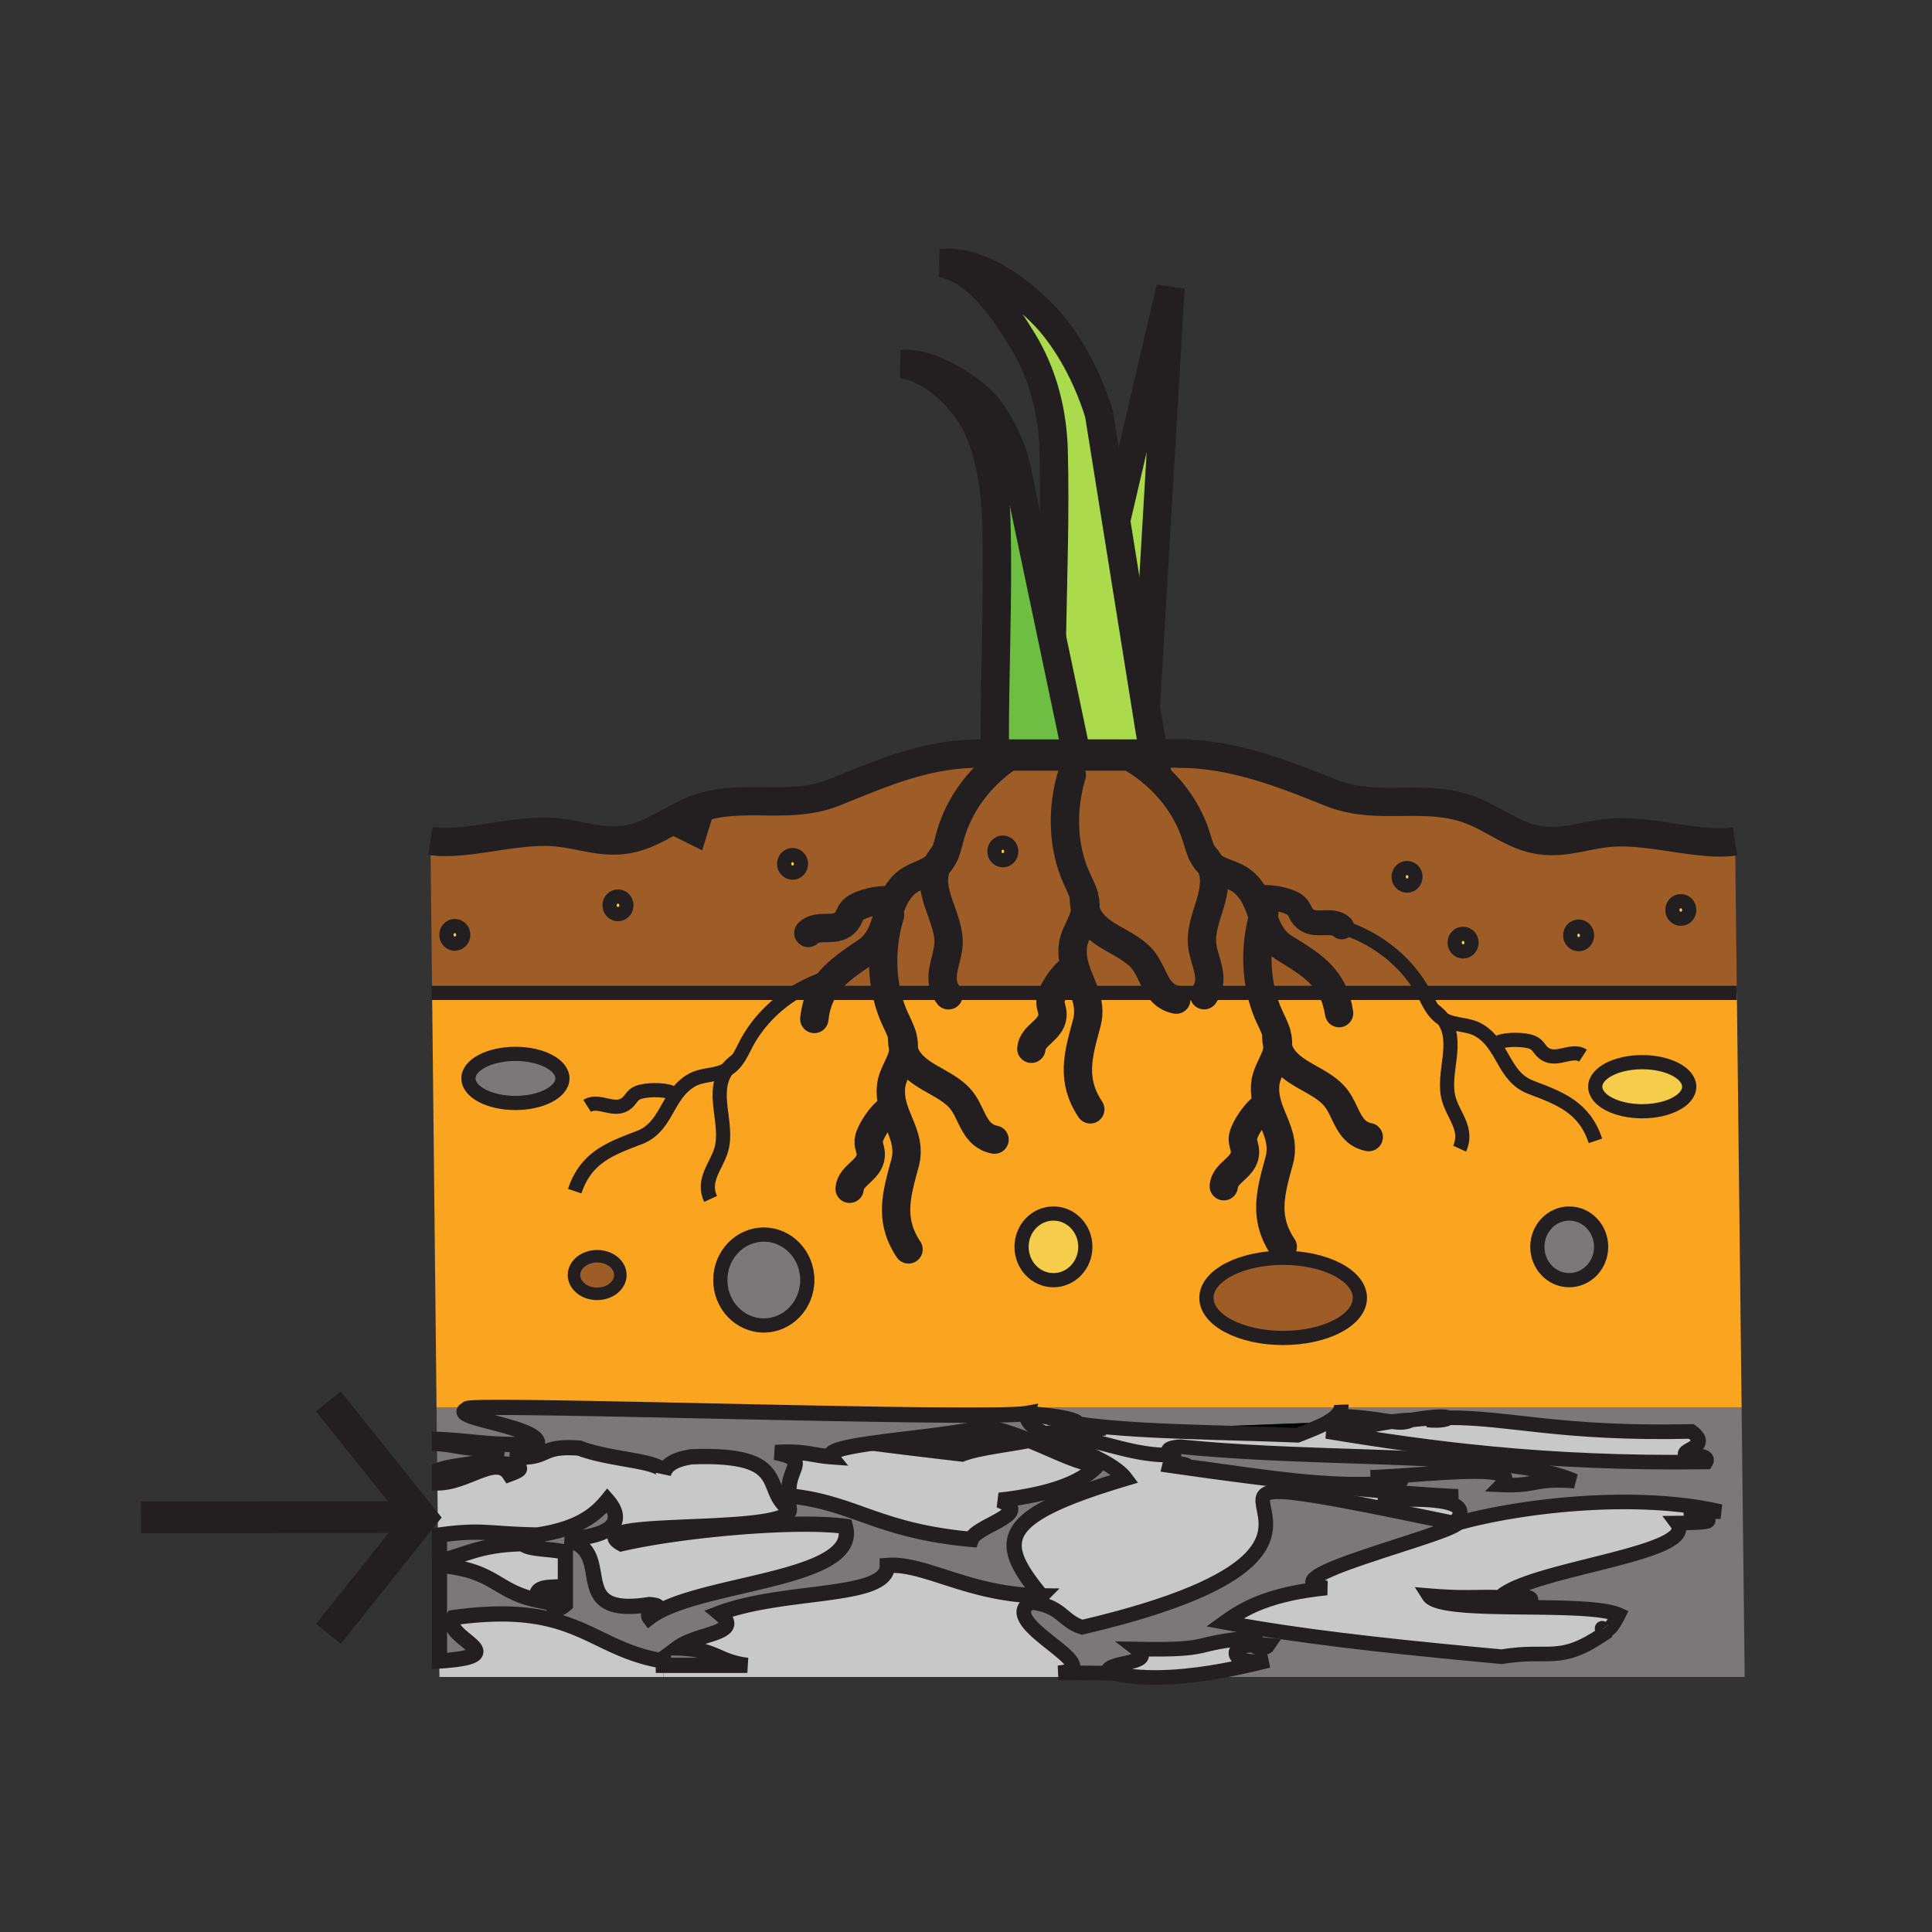<svg height="850.394" viewBox="0 0 850.394 850.394" width="850.394" xmlns="http://www.w3.org/2000/svg"><rect x="0" y="0" width="850.394" height="850.394" fill="#333333" stroke="none"/><path d="m273.516 679.485c-13.438-7.619 24.974-6.523 51.344-8.567l.096 1.295c-18.721 1.524-38.054 4.207-51.44 7.272z"/><path d="m722.84 467.523c11.43 0 20.687 4.836 20.687 10.804s-9.257 10.804-20.687 10.804c-11.413 0-20.678-4.836-20.678-10.804s9.265-10.804 20.678-10.804z" fill="#f6cc4b"/><path d="m390.229 437.039h-28.493c4.025-7.774 11.09-12.474 19.385-18.04 6.016-4.042 7.736-9.845 9.57-15.749l.847.273c-3.135 10.741-3.737 22.494-1.309 33.516z" fill="#9e5c26"/><path d="m324.957 672.213c18.39-1.487 36.186-1.861 47.144-.374 6.776 24.408-65.577 24.263-86.255 40.157-2.436-3.294 9.143-4.909 0-5.739-38.159 6.059-13.569-23.806-36.971-28.688l.786-.055c27.331-1.989 22.048-12.172 17.7-17.154-3.886 4.745-8.872 9.161-18.005 12.282-3.572 1.213-7.78 2.244-12.801 3.011a333.135 333.135 0 0 1 -6.156-.174c-16.783-.629-19.429-2.181-36.971.174v11.479l-.55.009-.367-34.417.917-.01c12.958-.538 25.078-12.519 30.807-3.832 10.26-3.796-.559-2.427 0-7.646 18.966 1.424 11.84-5.246 30.807-3.823 14.469 5.603 38.115 5.411 36.962 11.47.847-3.559 4.061-6.387 12.321-7.646 35.897-1.378 33.819 9.043 38.229 17.446 1.057 2.008 2.489 3.905 4.898 5.502.489 3.951-9.587 5.722-22.59 6.734-26.371 2.044-64.783.948-51.344 8.567 13.384-3.066 32.717-5.749 51.439-7.273z" fill="#c8c8c8"/><path d="m467.192 630.478 7.204-.273c-2.96.401-5.929.813-8.234 1.104.359-.256.707-.548 1.03-.831z" fill="#7a7878"/><path d="m463.683 534.15c7.754 0 14.041 6.561 14.041 14.663s-6.287 14.673-14.041 14.673c-7.755 0-14.033-6.57-14.033-14.673s6.278-14.663 14.033-14.663zm-263.49-118.782c-2.052 0-3.711-1.734-3.711-3.878 0-2.145 1.659-3.878 3.711-3.878s3.711 1.733 3.711 3.878c.001 2.144-1.658 3.878-3.711 3.878z" fill="#f6cc4b"/><path d="m621.295 625.003c5.702-.647 10.95-.939 15.997-.967 27.401-.155 49.074 7.336 107.203 6.04 10.714 7.966-9.945 8.03 0 11.762.35-1.771 8.226-1.323 6.418 1.679-35.565.475-66.11-.985-94.148-3.641-25.742-2.445-49.362-5.903-72.799-9.8 8.051 0 19.079-2.874 28.598-4.298 3.684.512 6.112.539 8.731-.775zm-421.704 86.993c54.444-7.527 59.78 13.806 92.411 19.125v7.025h-98.576l-.079-7.025h.079c35.208-2.354.533-9.955 6.165-19.125z" fill="#c8c8c8"/><path d="m637.292 624.036c-5.047.027-10.295.319-15.997.967 11.107-1.879 15.587-1.597 15.997-.967zm-117.533 12.756c46.245 4.681 99.074 3.613 136.622 7.4 15.263 1.542 28.003 3.878 36.744 7.729-18.146-1.388-16.635 2.372-32.107 1.679 10.198-10.266-34.326-4.042-57.789-3.358 1.921-.055 16.695 1.04 12.845 1.68-27.593 4.607-69.769-3.751-96.314-6.726 5.633.21.271-1.313-2.96-1.067l-.131-3.741a50.437 50.437 0 0 0 3.091-.228c-6.48-.019-8.078-2.948-.001-3.368z" fill="#7a7878"/><ellipse cx="348.856" cy="380.239" fill="#f6cc4b" rx="3.711" ry="3.878"/><path d="m501.579 738.146h14.138c-4.778.275-9.528.302-14.138 0z" fill="#7a7878"/><path d="m503.439 422.951c3.344 4.389 4.637 10.42 8.487 14.088h-34.466c-1.205-3.459-2.863-6.798-4.008-10.384-.986-3.057-1.589-6.296-1.239-9.955.559-5.831 4.671-10.201 5.457-15.868.026-.182.044-.365.062-.538 3.379 12.172 18.704 13.468 25.707 22.657z" fill="#9e5c26"/><path d="m551.867 724.187c-11.343-.538-11.466 9.416 6.418 6.716-11.85 2.992-27.331 6.378-42.568 7.244h-14.138c-4.096-.273-8.086-.821-11.867-1.688a50.008 50.008 0 0 1 -2.061-.511c-1.091-4.772 21.717-3.276 12.845-10.083 35.514.657 22.397-2.701 51.371-5.046-1.048 1.962 1.414 2.993 6.418 3.367-1.222 1.908-6.444.931-6.418.001z" fill="#c8c8c8"/><path d="m473.453 426.655c1.145 3.586 2.803 6.925 4.008 10.384h-14.023c1.729-3.723 5.23-8.44 7.685-10.01z" fill="#f6cc4b"/><path d="m552.408 716.477c32.081 5.328 69.839 9.17 108.609 12.746 21.323-3.576 24.895 3.449 44.952-10.082-.236-.931-.419-1.551-.559-1.943.725.931 2.854 1.852 6.977-6.46-14.347-6.323-77.985.246-83.47-8.404 21.42 1.798 21.918-.529 44.944 1.679-.175-1.633-7.859-1.295-12.845-1.679 15.324-12.245 86.953-18.669 77.051-31.927 37.251-.374-16.739-4.927 19.263-5.046-37.679-8.741-88.604-2.49-115.577 5.046l-1.257.083h-.009c-.769-1.178 15.656-12.474-30.833-10.165-1.092-3.641 22.773-.758 32.099-1.679-41.756-1.953-95.38-8.961-126.989-13.568.14-.593.969-.867 2.034-.949 3.231-.246 8.593 1.277 2.96 1.067 26.546 2.975 68.722 11.333 96.314 6.726 3.851-.64-10.924-1.734-12.845-1.68 23.463-.684 67.987-6.907 57.789 3.358 15.473.693 13.962-3.066 32.107-1.679-8.741-3.851-21.481-6.187-36.744-7.729l.384-4.316c28.038 2.655 58.583 4.115 94.148 3.641 1.808-3.002-6.068-3.449-6.418-1.679-9.945-3.731 10.714-3.796 0-11.762-58.129 1.296-79.802-6.195-107.203-6.04-.41-.63-4.89-.912-15.997.967-2.646 0-5.605.311-8.731.775-2.516-.347-5.615-.921-9.763-1.432-3.362-.42-7.413-.804-12.408-.995-.131.657-.018 1.369.104 2.09l-6.121.538c3.188-1.834 5.458-3.905 5.921-6.451h176.29l1.362 118.601-1.702.018h-250.53c15.237-.866 30.719-4.252 42.568-7.244-17.884 2.7-17.761-7.254-6.418-6.716-.026.931 5.195 1.907 6.418 0-5.004-.374-7.466-1.405-6.418-3.367z" fill="#7a7878"/><path d="m459.352 630.852c.654.375 1.336.739 2.052 1.113-2.288.831-5.1 1.524-8.173 2.145a156.403 156.403 0 0 0 -5.091-1.952c3.614-.467 7.317-.914 11.212-1.306z"/><path d="m262.846 552.947c5.641 0 10.216 3.704 10.216 8.275 0 4.563-4.575 8.276-10.216 8.276-5.632 0-10.208-3.714-10.208-8.276 0-4.571 4.576-8.275 10.208-8.275zm289.999-157.27 2.384-.438c3.458-.766 11.238.776 14.391 2.811 2.594 1.67 2.419 4.097 4.654 6.168 4.61 4.225 11.963-.273 16.285 3.778l2.131.739c13.316 4.617 25.523 13.888 32.937 26.479.358.603.69 1.214 1.013 1.825h-39.739c-4.104-9.125-11.928-13.87-21.297-19.609-5.658-3.467-7.771-8.568-9.667-13.86-.953-2.646-1.843-5.329-3.092-7.893z" fill="#9e5c26"/><path d="m640.497 670.489 1.257-.083c-.803.22-1.17.238-1.257.083z" fill="#7a7878"/><path d="m477.086 394.108c.576 1.935.882 3.951.646 6.187-.507-1.807-.742-3.841-.655-6.187zm-276.893 21.26c2.052 0 3.711-1.734 3.711-3.878 0-2.145-1.659-3.878-3.711-3.878s-3.711 1.733-3.711 3.878c0 2.144 1.66 3.878 3.711 3.878zm144.952-35.129c0 2.144 1.659 3.878 3.711 3.878s3.711-1.734 3.711-3.878-1.659-3.878-3.711-3.878-3.711 1.734-3.711 3.878zm-73.13 22.127c2.052 0 3.711-1.734 3.711-3.878s-1.659-3.878-3.711-3.878-3.711 1.734-3.711 3.878 1.658 3.878 3.711 3.878zm95.441-53.671c22.179-8.905 40.054-16.898 64.049-17.017h6.365v.803l7.1-.009c-.262.164-.516.337-.769.511-11.431 7.601-20.843 19.098-25.244 32.593-1.799 5.529-2.201 11.141-6.479 15.229-.122.119-.244.237-.375.355-4.174 3.714-10.042 4.188-14.137 8.185-4.174 4.069-5.763 9.024-7.273 13.906-1.834 5.903-3.554 11.707-9.57 15.749-8.295 5.566-15.36 10.265-19.385 18.04h-171.543l-.716-66.901c15.752 2.418 38.098-5.63 56.06-3.723 11.334 1.205 21.114 5.466 33.094 2.509 6.366-1.569 11.963-4.873 17.674-7.975l8.968 4.471.271-.876 2.847-9.051c19.628-6.279 39.311 1.14 59.063-6.799z" fill="#9e5c26"/><path d="m584.376 625.979 5.064-6.451h.856c-.462 2.546-2.733 4.618-5.92 6.451z"/><path d="m452.19 622.11c-14.154 2.619-165.585-2.107-223.862-2.582h361.112l-5.064 6.451-83.749 3.212c-9.544-.584-18.328-1.359-25.812-2.481-1.048-2.419-12.976-3.961-21.646-4.535-.62-.11-.979-.137-.979-.065zm-223.862-2.582h-14.408c3.729-.054 8.601-.046 14.408 0z" fill="#7a7878"/><path d="m474.815 626.71c7.483 1.122 16.268 1.897 25.812 2.481l-26.195 1.013h-.035l-7.204.273c.131-.118.262-.228.393-.337.271-.027.533-.046.804-.064 1.781-2.609.864-1.441-.804.064-2.4.173-4.724.374-6.968.593l-1.397.055c-4.907-2.792-7.963-5.611-7.029-8.678.323.019.646.037.979.064 4.329.703 21.644 5.019 21.644 4.536z" fill="#c8c8c8"/><path d="m397.004 160.284c13.509-1.377 33.409 12.354 39.137 20.777 11.421 16.844 11.465 27.127 14.268 39.381l12.592 59.939v.018l10.775 51.28h-35.906c-.235-34.016 1.642-68.352.69-102.532-.385-13.678-3.109-33.323-10.897-45.851-5.135-8.258-16.67-20.959-30.659-23.012z" fill="#6ebe44"/><path d="m619.33 389.819c2.053 0 3.712-1.733 3.712-3.878 0-2.144-1.659-3.878-3.712-3.878-2.052 0-3.711 1.734-3.711 3.878 0 2.145 1.659 3.878 3.711 3.878zm20.957 25.093c0 2.145 1.659 3.878 3.711 3.878 2.053 0 3.712-1.733 3.712-3.878 0-2.144-1.659-3.878-3.712-3.878-2.052 0-3.711 1.734-3.711 3.878zm95.834-14.371c0 2.145 1.659 3.878 3.711 3.878 2.053 0 3.711-1.733 3.711-3.878 0-2.144-1.658-3.877-3.711-3.877-2.052-.001-3.711 1.732-3.711 3.877zm-41.259 15.055c2.052 0 3.711-1.734 3.711-3.878s-1.659-3.878-3.711-3.878-3.711 1.734-3.711 3.878 1.66 3.878 3.711 3.878zm-139.633-20.357-2.384.438c-1.249-2.564-2.864-5.009-5.248-7.153-4.261-3.814-10.138-4.051-14.451-7.573-.131-.11-.262-.219-.385-.329-4.462-3.915-5.073-9.499-7.09-14.946-5.108-13.778-15.508-25.193-27.785-32.246v-.447h10.216l-.104-.602-.026-.091-.113-.611h10.688c1.947.009 3.868.073 5.78.183 21.638 1.268 41.049 8.887 61.438 17.072 20.433 8.203 40.796-.018 61.106 7.482 9.605 3.541 17.709 10.274 27.707 12.747 11.98 2.957 21.76-1.305 33.094-2.519 17.971-1.907 40.308 6.132 56.06 3.714l.769 66.682h-137.862a39.558 39.558 0 0 0 -1.013-1.825c-7.413-12.592-19.62-21.862-32.937-26.479l-2.131-.739c-4.322-4.051-11.675.447-16.285-3.778-2.235-2.071-2.061-4.498-4.654-6.168-3.152-2.036-10.932-3.578-14.39-2.812z" fill="#9e5c26"/><ellipse cx="272.014" cy="398.488" fill="#f6cc4b" rx="3.711" ry="3.878"/><path d="m416.756 437.039h-26.528c-2.428-11.022-1.825-22.775 1.31-33.515l-.847-.273c1.511-4.882 3.1-9.836 7.273-13.906 4.096-3.997 9.963-4.471 14.137-8.185.131-.119.253-.237.375-.355-5.134 11.46 5.571 22.948 5.03 34.664-.348 7.372-5.186 14.453-.75 21.57z" fill="#9e5c26"/><path d="m459.352 630.852c-.044-.018-.088-.045-.132-.063l1.397-.055c-.428.036-.846.081-1.265.118z"/><path d="m465.411 631.838c-1.38.866-2.751 1.24-3.44-.083a52.915 52.915 0 0 1 3.44.083z" fill="#7a7878"/><path d="m392.272 634.137a440.057 440.057 0 0 0 -3.947-.63l13.343-.511c-3.17.384-6.34.758-9.396 1.141z"/><path d="m305.275 365.42-8.968-4.471c1.991-1.086 3.999-2.145 6.06-3.093l2.672 6.515.506.173z" fill="#f6cc4b"/><path d="m504.382 311.157v.018l1.633 10.183 1.843 10.32h-34.081l-10.775-51.28v-.018c.498-26.607 1.511-55.742.769-82.339-.454-16.324-4.515-33.423-13.806-48.378-6.13-9.864-19.105-31.379-35.792-33.833 16.11-1.652 33.417 10.521 45.555 23.094 7.824 8.103 17.805 23.122 24.021 43.269l7.519 47.019z" fill="#abda4d"/><path d="m739.832 404.418c-2.052 0-3.711-1.733-3.711-3.878 0-2.144 1.659-3.877 3.711-3.877 2.053 0 3.711 1.733 3.711 3.877 0 2.145-1.658 3.878-3.711 3.878z" fill="#f6cc4b"/><path d="m195.173 619.528h18.748c-5.886.073-8.907.283-8.173.666-9.815 3.796 32.37 7.72 30.807 15.302-19.997 1.113-28.667-1.305-43.127-1.907v1.907l-1.1.01-.175-15.94zm141.022-76.116c10.574 0 19.149 8.96 19.149 20.001 0 11.05-8.575 20.01-19.149 20.01-10.566 0-19.141-8.96-19.141-20.01 0-11.041 8.575-20.001 19.141-20.001z" fill="#7a7878"/><path d="m615.619 385.941c0-2.144 1.659-3.878 3.711-3.878 2.053 0 3.712 1.734 3.712 3.878 0 2.145-1.659 3.878-3.712 3.878-2.052 0-3.711-1.733-3.711-3.878z" fill="#f6cc4b"/><path d="m590.497 625.441c-.122-.721-.235-1.433-.104-2.09 4.995.191 9.046.575 12.408.995z" fill="#c8c8c8"/><path d="m612.563 625.778c-9.519 1.424-20.547 4.298-28.598 4.298 7.178-.237 6.872-2.436 6.531-4.635l12.304-1.095c4.148.511 7.248 1.086 9.763 1.432z" fill="#c8c8c8"/><path d="m437.704 374.764c0 2.144 1.659 3.878 3.712 3.878 2.052 0 3.711-1.734 3.711-3.878 0-2.145-1.659-3.878-3.711-3.878-2.053 0-3.712 1.734-3.712 3.878zm60.182-41.334c12.277 7.053 22.677 18.468 27.785 32.246 2.017 5.447 2.628 11.031 7.09 14.946 5.563 11.232-4.671 23.158-3.658 34.837.638 7.363 5.771 14.261 1.555 21.58h-18.73c-3.851-3.668-5.144-9.699-8.487-14.088-7.004-9.188-22.328-10.484-25.707-22.656.235-2.235-.07-4.252-.646-6.187h-.009c-.087 2.345.148 4.38.655 6.187-.018.173-.035.356-.062.538-.786 5.667-4.898 10.037-5.457 15.868-.35 3.659.253 6.898 1.239 9.955l-2.331.374c-2.454 1.569-5.955 6.287-7.685 10.01h-46.681c-4.436-7.117.402-14.198.751-21.571.542-11.716-10.164-23.204-5.03-34.664 4.279-4.088 4.681-9.7 6.479-15.229 4.401-13.495 13.813-24.992 25.244-32.593h53.685z" fill="#9e5c26"/><path d="m460.617 630.733c2.244-.219 4.567-.42 6.968-.593-.131.109-.262.219-.393.337z"/><path d="m341.294 639.319c12.871-.812 16.311 1.314 24.642 1.916-1.982-2.481 6.112-4.297 17.56-5.931a3628.911 3628.911 0 0 0 39.949 4.854c7.125-2.747 19.848-4.033 29.785-6.05 11.377 4.571 20.223 9.407 29.767 10.949-6.706 7.482-20.581 12.738-43.127 15.302 15.596 5.794-10.086 11.032-12.321 17.209-41.32-3.714-51.492-16.26-80.099-19.125-1.781-12.526 10.234-15.748-6.156-19.124z" fill="#c8c8c8"/><path d="m690.715 534.15c7.754 0 14.041 6.561 14.041 14.663s-6.287 14.673-14.041 14.673-14.032-6.57-14.032-14.673 6.278-14.663 14.032-14.663z" fill="#7a7878"/><path d="m555.211 437.039c-2.637-10.95-2.218-22.684.725-33.469 1.896 5.292 4.009 10.393 9.667 13.86 9.369 5.739 17.193 10.484 21.297 19.609z" fill="#9e5c26"/><path d="m705.97 719.141c-20.058 13.531-23.629 6.506-44.952 10.082-38.771-3.576-76.528-7.418-108.609-12.746a588.753 588.753 0 0 1 -13.386-2.373c9.081-6.588 20.319-12.609 44.943-15.128-29.034-3.814 52.515-22.72 57.788-28.569 26.974-7.536 77.898-13.787 115.577-5.046-36.002.119 17.988 4.672-19.263 5.046 9.902 13.258-61.727 19.682-77.051 31.927 4.985.384 12.67.046 12.845 1.679-23.026-2.208-23.524.119-44.944-1.679 5.484 8.65 69.123 2.081 83.47 8.404-4.122 8.312-6.252 7.391-6.977 6.46-.367-1.022-.394-.511 0 0 .14.392.322 1.012.559 1.943z" fill="#c8c8c8"/><path d="m564.79 553.632c18.66 0 33.784 7.893 33.784 17.646 0 9.745-15.124 17.646-33.784 17.646-18.651 0-33.775-7.901-33.775-17.646 0-9.754 15.124-17.646 33.775-17.646z" fill="#9e5c26"/><path d="m267.36 660.36c4.349 4.982 9.631 15.165-17.7 17.154l-.306-4.872c9.134-3.121 14.121-7.537 18.006-12.282zm136.822-23.568c17.621-.767 30.187-2.855 43.958-4.635 1.764.639 3.457 1.295 5.091 1.952-9.938 2.017-22.66 3.303-29.785 6.05a3653.291 3653.291 0 0 1 -39.949-4.854c2.759-.393 5.719-.784 8.776-1.168 4.452.739 8.862 1.579 11.909 2.655zm-210.756-1.296c8.33.603 11.771 2.729 24.642 1.916 4.672 7.182-16.119 6.47-24.642 9.563v5.739l-.917.01-.183-17.218z" fill="#7a7878"/><path d="m218.068 637.412c-12.871.813-16.312-1.313-24.642-1.916v-1.907c14.46.603 23.131 3.021 43.127 1.907 1.563-7.582-40.622-11.506-30.807-15.302-.733-.383 2.288-.593 8.173-.666h14.408c58.277.475 209.708 5.201 223.862 2.582-.934 3.066 2.122 5.886 7.029 8.678l-13.499.511a121.164 121.164 0 0 0 -12.016-3.449c-6.89 2.063-19.516 3.632-32.038 5.146l-13.343.511a434.4 434.4 0 0 1 3.947.63c-3.057.384-6.017.775-8.776 1.168-11.448 1.634-19.542 3.449-17.56 5.931-8.331-.602-11.771-2.728-24.642-1.916 16.39 3.376 4.375 6.598 6.156 19.125l-4.898.237c-4.41-8.403-2.332-18.824-38.229-17.446-8.26 1.26-11.474 4.088-12.321 7.646 1.153-6.059-22.494-5.867-36.962-11.47-18.966-1.423-11.841 5.247-30.807 3.823-.559 5.22 10.26 3.851 0 7.646-5.729-8.687-17.848 3.294-30.807 3.832v-5.739c8.526-3.092 29.317-2.38 24.645-9.562zm334.34 79.065-.541 4.343c-28.974 2.345-15.857 5.703-51.371 5.046 8.872 6.807-13.936 5.311-12.845 10.083.682.182 1.362.355 2.061.511-7.894-.092-15.84-.137-23.847-.137 23.83-2.208-27.89-21.734-12.225-31.023 13.831 1.414 13.796 8.239 22.703 10.949 170.266-39.947-11.369-82.12 164.145-45.759h.009c.087.154.454.137 1.257-.083-5.273 5.85-86.822 24.755-57.788 28.569-24.624 2.519-35.862 8.54-44.943 15.128a587.67 587.67 0 0 0 13.385 2.373z" fill="#7a7878"/><path d="m515.21 126.678-10.828 184.479-13.115-81.947z" fill="#abda4d"/><path d="m516.799 644.128c-1.065.082-1.895.356-2.034.949 31.609 4.607 85.233 11.615 126.989 13.568-9.325.921-33.19-1.962-32.099 1.679 46.489-2.309 30.064 8.987 30.833 10.165-175.514-36.361 6.121 5.812-164.145 45.759-8.907-2.71-8.872-9.535-22.703-10.949l.166-3.011c1.484.082 3.004.127 4.549.146-19.926-24.116-19.568-34.765 36.963-51.636-5.641-7.509-22.965-13.176-33.915-18.833.192-.072.384-.137.567-.21.689 1.323 2.061.949 3.44.083 17.534.894 32.736 9.435 51.257 8.549z" fill="#c8c8c8"/><path d="m230.389 679.485c-19.289.384-25.183 4.928-36.962 7.646v-11.479c17.542-2.354 20.188-.803 36.971-.174z" fill="#7a7878"/><path d="m519.759 636.792c-8.077.42-6.479 3.349 0 3.367a51.181 51.181 0 0 1 -3.091.228c-18.521.886-33.723-7.655-51.257-8.549.253-.165.498-.338.751-.529 2.306-.292 5.274-.703 8.234-1.104h.035l26.195-1.013c21.699 1.323 47.311 1.624 70.503 2.563 4.697-1.852 9.57-3.658 13.246-5.775l6.121-.538c.341 2.199.646 4.397-6.531 4.635 23.437 3.896 47.057 7.354 72.799 9.8l-.384 4.316c-37.547-3.788-90.376-2.72-136.621-7.401z" fill="#c8c8c8"/><ellipse cx="694.862" cy="411.718" fill="#f6cc4b" rx="3.711" ry="3.878"/><path d="m445.127 374.764c0 2.144-1.659 3.878-3.711 3.878-2.053 0-3.712-1.734-3.712-3.878 0-2.145 1.659-3.878 3.712-3.878 2.052 0 3.711 1.734 3.711 3.878zm198.871 44.026c-2.052 0-3.711-1.733-3.711-3.878 0-2.144 1.659-3.878 3.711-3.878 2.053 0 3.712 1.734 3.712 3.878s-1.659 3.878-3.712 3.878z" fill="#f6cc4b"/><path d="m590.297 619.528h-.856l.952-1.213c.017.419-.018.821-.096 1.213z"/><path d="m460.617 630.733 6.575-.256c-.323.283-.672.575-1.03.831-2.113.273-3.676.446-4.191.446-.184.073-.375.138-.567.21a60.613 60.613 0 0 1 -2.052-1.113c.419-.036.837-.081 1.265-.118z" fill="#7a7878"/><path d="m584.376 625.979c-3.676 2.117-8.549 3.924-13.246 5.775-23.192-.939-48.804-1.24-70.503-2.563z"/><path d="m236.554 704.341c-18.459-3.823-18.529-13.367-43.127-15.293v42.073h-.079l-.472-43.98.55-.009c11.779-2.719 17.673-7.263 36.962-7.646 1.607 2.683 13.518 2.181 18.486 3.823v22.948c-7.09 6.187-6.968-5.137-6.165-7.646-7.168.319-6.688 3.02-6.155 5.73zm216.615-82.166c8.671.574 20.599 2.116 21.646 4.535 0 .483-17.315-3.833-21.646-4.535z" fill="#c8c8c8"/><path d="m466.162 631.309c-.253.191-.498.364-.751.529a53.633 53.633 0 0 0 -3.44-.083c.515 0 2.078-.173 4.191-.446z" fill="#7a7878"/><path d="m404.182 636.792c-3.047-1.076-7.457-1.916-11.91-2.655 3.056-.383 6.226-.757 9.396-1.141l44.053-1.697c.82.283 1.633.566 2.419.858-13.771 1.78-26.337 3.868-43.958 4.635z"/><path d="m564.79 553.632c-18.651 0-33.775 7.893-33.775 17.646 0 9.745 15.124 17.646 33.775 17.646 18.66 0 33.784-7.901 33.784-17.646 0-9.754-15.124-17.646-33.784-17.646zm-2.995-99.01c-.087 2.345.148 4.379.655 6.195.236-2.245-.07-4.261-.655-6.195zm-49.868-17.583h252.573l2.087 182.489h-176.29c.078-.393.113-.794.096-1.213l-.952 1.213h-361.113c-5.807-.046-10.679-.055-14.408 0h-18.748l-3.021.037-1.956-182.526zm231.599 41.288c0-5.968-9.257-10.804-20.687-10.804-11.413 0-20.678 4.836-20.678 10.804s9.265 10.804 20.678 10.804c11.431 0 20.687-4.836 20.687-10.804zm-38.77 70.486c0-8.103-6.287-14.663-14.041-14.663s-14.032 6.561-14.032 14.663 6.278 14.673 14.032 14.673 14.041-6.57 14.041-14.673zm-227.032 0c0-8.103-6.287-14.663-14.041-14.663-7.755 0-14.033 6.561-14.033 14.663s6.278 14.673 14.033 14.673c7.754 0 14.041-6.57 14.041-14.673zm-122.38 14.6c0-11.041-8.575-20.001-19.149-20.001-10.566 0-19.141 8.96-19.141 20.001 0 11.05 8.575 20.01 19.141 20.01 10.574 0 19.149-8.96 19.149-20.01zm-82.282-2.19c0-4.571-4.575-8.275-10.216-8.275-5.632 0-10.208 3.704-10.208 8.275 0 4.563 4.576 8.276 10.208 8.276 5.641 0 10.216-3.714 10.216-8.276zm-25.515-86.546c0-5.967-9.256-10.803-20.686-10.803-11.413 0-20.678 4.836-20.678 10.803 0 5.968 9.265 10.804 20.678 10.804 11.431-.001 20.686-4.836 20.686-10.804z" fill="#faa41f"/><path d="m328.965 733.028c-13.369-1.579-13.701-7.218-30.798-7.646 9.291-6.916 29.602-6.159 18.477-15.302 28.825-10.858 74.196-6.223 73.934-21.032 15.831-1.214 34.038 11.68 63.229 13.24l-.166 3.011c-15.665 9.289 36.055 28.815 12.225 31.023 8.007 0 15.953.045 23.847.137 3.781.866 7.771 1.414 11.867 1.688h-209.578v-5.118z" fill="#c8c8c8"/><path d="m226.861 463.874c11.43 0 20.686 4.836 20.686 10.803 0 5.968-9.256 10.804-20.686 10.804-11.413 0-20.678-4.836-20.678-10.804.001-5.967 9.265-10.803 20.678-10.803zm240.724 166.267c1.668-1.506 2.585-2.674.804-.064-.271.018-.533.036-.804.064z" fill="#7a7878"/><path d="m459.22 630.788c.044.019.088.046.132.063-3.895.393-7.598.84-11.212 1.306-.786-.292-1.599-.575-2.419-.858z"/><path d="m285.846 706.257c9.143.83-2.436 2.445 0 5.739 20.678-15.895 93.031-15.749 86.255-40.157-10.958-1.487-28.754-1.113-47.144.374l-.096-1.295c13.002-1.013 23.079-2.783 22.59-6.734-2.41-1.597-3.842-3.494-4.898-5.502l4.898-.237c28.606 2.865 38.779 15.411 80.099 19.125 2.235-6.177 27.917-11.415 12.321-17.209 22.546-2.563 36.421-7.819 43.127-15.302-9.544-1.542-18.39-6.378-29.767-10.949 3.073-.62 5.885-1.313 8.173-2.145 10.95 5.657 28.274 11.324 33.915 18.833-56.531 16.871-56.889 27.52-36.963 51.636a104.794 104.794 0 0 1 -4.549-.146c-29.191-1.561-47.398-14.454-63.229-13.24.262 14.81-45.109 10.174-73.934 21.032 11.125 9.143-9.186 8.386-18.477 15.302 17.097.429 17.429 6.067 30.798 7.646h-36.963v-1.907c-32.631-5.319-37.967-26.652-92.411-19.125-5.632 9.17 29.043 16.771-6.165 19.125v-42.073c24.598 1.926 24.668 11.47 43.127 15.293-.533-2.71-1.013-5.411 6.156-5.73-.804 2.51-.926 13.833 6.165 7.646v-22.948c-4.968-1.643-16.879-1.141-18.486-3.823l.009-4.006c1.869.073 3.903.128 6.156.174 5.021-.767 9.229-1.798 12.801-3.011l.306 4.872-.786.055c23.402 4.881-1.187 34.745 36.972 28.687z" fill="#7a7878"/><path d="m547.597 388.524c2.384 2.144 3.999 4.589 5.248 7.153s2.14 5.247 3.091 7.893c-2.942 10.785-3.361 22.519-.725 33.469h-24.554c4.217-7.318-.917-14.216-1.555-21.58-1.013-11.68 9.221-23.605 3.658-34.837.123.109.254.219.385.329 4.314 3.522 10.191 3.759 14.452 7.573z" fill="#9e5c26"/><path d="m308.392 355.493-2.847 9.051-.506-.173-2.672-6.515a51.38 51.38 0 0 1 3.982-1.67 36.411 36.411 0 0 1 2.043-.693z" fill="#f6cc4b"/><path d="m452.19 622.11c0-.072.358-.045.979.064-.332-.027-.655-.045-.979-.064z" fill="#7a7878"/><g fill="none" stroke="#231f20"><path d="m308.392 355.493-2.847 9.051m0 0-.27.876-8.968-4.47" stroke-width="12.496"/><g stroke-width="12.471"><path d="m491.267 229.21 23.943-102.532-10.828 184.479"/><path d="m463.001 280.38c.498-26.607 1.511-55.742.769-82.339-.454-16.324-4.515-33.423-13.806-48.378-6.13-9.864-19.105-31.379-35.792-33.833 16.11-1.652 33.417 10.521 45.555 23.094 7.824 8.103 17.805 23.122 24.021 43.269l7.519 47.019 13.115 81.947v.018l1.633 10.183 1.843 10.32.113.611.026.091.104.602h-74.895"/><path d="m473.776 331.678.131.611.035.146-25.951.037h-3.021l-7.1.009v-.192-.611c-.235-34.016 1.642-68.352.69-102.532-.385-13.678-3.109-33.323-10.897-45.851-5.135-8.258-16.67-20.959-30.659-23.012 13.509-1.377 33.409 12.354 39.137 20.777 11.421 16.844 11.465 27.127 14.268 39.381l12.592 59.939v.018z"/><path d="m445.441 332.171-.472.301c-.262.164-.516.337-.769.511-11.431 7.601-20.843 19.098-25.244 32.593-1.799 5.529-2.201 11.141-6.479 15.229-.122.119-.244.237-.375.355-4.174 3.714-10.042 4.188-14.137 8.185-4.174 4.069-5.763 9.024-7.273 13.906-1.834 5.903-3.554 11.707-9.57 15.749-8.295 5.566-15.36 10.265-19.385 18.04-1.659 3.202-2.803 6.935-3.301 11.469" stroke-linecap="round" stroke-linejoin="round"/><path d="m415.909 375.686c-1.554 1.707-2.663 3.413-3.432 5.119-5.134 11.46 5.571 22.948 5.03 34.664-.349 7.373-5.187 14.454-.751 21.571.218.347.463.702.733 1.058m-26.885-41.718c-3.493-.62-11.194 1.259-14.277 3.431-2.523 1.788-2.244 4.206-4.41 6.359-4.436 4.417-11.954.247-16.119 4.48m115.971-69.537c-4.235 13.924-4.209 29.655 1.204 43.296 1.354 3.395 3.135 6.424 4.113 9.699.576 1.935.882 3.951.646 6.187-.018.173-.035.356-.062.538-.786 5.667-4.898 10.037-5.457 15.868-.35 3.659.253 6.898 1.239 9.955 1.145 3.586 2.803 6.925 4.008 10.384 1.433 4.105 2.244 8.403.839 13.513-3.834 13.952-6.934 24.892 1.606 37.748" stroke-linecap="round" stroke-linejoin="round"/><path d="m477.077 394.108c-.087 2.345.148 4.38.655 6.187 3.379 12.172 18.703 13.468 25.707 22.656 3.344 4.389 4.637 10.42 8.487 14.088 1.476 1.414 3.336 2.473 5.824 2.956m-46.628-12.966c-2.454 1.569-5.955 6.287-7.685 10.01-.401.849-.707 1.651-.882 2.354-.777 3.075.961 4.709.698 7.802-.541 6.369-8.836 8.395-9.29 14.426" stroke-linecap="round" stroke-linejoin="round"/></g><path d="m362.539 430.87a63.888 63.888 0 0 0 -12.871 6.169c-8.077 5.046-15.133 11.943-20.058 20.311-2.934 4.991-4.506 10.375-9.579 13.386-.14.082-.279.155-.419.237-4.864 2.664-10.679 1.779-15.543 4.735-10.872 6.634-10.417 20.357-22.721 25.038-13.098 4.981-23.419 8.805-28.388 23.55" stroke-width="6.236"/><path d="m324.485 466.511c-1.895 1.314-3.345 2.729-4.454 4.225-7.414 10.001.567 23.642-2.454 34.929-1.991 7.473-8.741 13.495-4.812 22.072m-17.366-46.874c-3.257-1.405-11.177-1.341-14.644.073-2.838 1.141-3.083 3.567-5.65 5.165-5.265 3.303-11.718-2.501-16.678.666m334.262-78.033c13.316 4.617 25.523 13.888 32.937 26.479.358.603.69 1.214 1.013 1.825 2.35 4.435 4.104 8.914 8.566 11.561.14.082.279.155.419.237 4.855 2.664 10.68 1.779 15.543 4.735 10.863 6.634 10.409 20.356 22.712 25.038 13.099 4.973 23.42 8.805 28.397 23.55" stroke-width="6.236"/><path d="m630.752 444.375c1.895 1.313 3.345 2.729 4.453 4.225 7.414 9.991-.567 23.642 2.445 34.929 1.991 7.473 8.749 13.495 4.812 22.072m17.367-46.882c3.267-1.396 11.178-1.342 14.645.073 2.846 1.149 3.091 3.576 5.658 5.173 5.265 3.304 11.718-2.5 16.669.666" stroke-width="6.236"/><path d="m556.486 401.636a49.122 49.122 0 0 0 -.551 1.935c-2.942 10.785-3.361 22.519-.725 33.469a56.67 56.67 0 0 0 2.48 7.893c1.345 3.376 3.126 6.414 4.104 9.69.585 1.934.891 3.95.655 6.195-.018.164-.035.347-.062.529-.794 5.666-4.898 10.037-5.457 15.858-1.249 13.057 9.692 20.749 6.086 33.86-3.842 13.951-6.934 24.883 1.606 37.758" stroke-linecap="round" stroke-linejoin="round" stroke-width="12.471"/><path d="m561.795 454.622c-.087 2.345.148 4.379.655 6.195 3.379 12.153 18.704 13.458 25.707 22.646 4.637 6.077 5.344 15.302 14.312 17.036m-46.629-12.947c-3.021 1.916-7.623 8.613-8.575 12.354-.768 3.066.979 4.699.708 7.802-.542 6.369-8.846 8.386-9.3 14.417m-140.944-60.186c-.018.174-.035.347-.062.529-.786 5.648-4.89 10.027-5.458 15.858-1.24 13.057 9.693 20.758 6.086 33.861-3.833 13.951-6.933 24.892 1.606 37.747m-8.136-147.185c-.079.255-.157.52-.227.775-3.135 10.74-3.737 22.492-1.31 33.515a57.722 57.722 0 0 0 2.742 9.006c2.148 5.401 5.396 9.872 4.759 15.886" stroke-linecap="round" stroke-linejoin="round" stroke-width="12.471"/><path d="m397.074 455.744c-.087 2.345.148 4.38.655 6.187v.009c3.388 12.154 18.712 13.449 25.707 22.647 4.637 6.067 5.335 15.292 14.312 17.035m-46.629-12.957c-3.013 1.916-7.623 8.613-8.566 12.363-.777 3.066.969 4.709.698 7.793-.541 6.378-8.837 8.395-9.291 14.435m123.926-189.826c12.277 7.053 22.677 18.468 27.785 32.246 2.017 5.447 2.628 11.031 7.09 14.946.123.109.254.219.385.329 4.313 3.522 10.19 3.759 14.451 7.573 2.384 2.144 3.999 4.589 5.248 7.153s2.14 5.247 3.091 7.893c1.896 5.292 4.009 10.393 9.667 13.86 9.369 5.739 17.193 10.484 21.297 19.609 1.153 2.582 2.009 5.511 2.523 8.905" stroke-linecap="round" stroke-linejoin="round" stroke-width="12.471"/><path d="m529.12 375.64c1.624 1.642 2.812 3.312 3.641 4.982 5.563 11.232-4.671 23.158-3.658 34.837.638 7.363 5.771 14.261 1.555 21.58-.192.337-.411.675-.646 1.021" stroke-linecap="round" stroke-linejoin="round" stroke-width="12.471"/><path d="m555.229 395.239c3.458-.766 11.238.776 14.391 2.811 2.594 1.67 2.419 4.097 4.654 6.168 4.61 4.225 11.963-.273 16.285 3.778" stroke-linecap="round" stroke-linejoin="round" stroke-width="10.947"/><path d="m189.479 370.138c15.752 2.418 38.098-5.63 56.06-3.723 11.334 1.205 21.114 5.466 33.094 2.509 6.366-1.569 11.963-4.873 17.674-7.975 1.991-1.086 3.999-2.145 6.06-3.093a51.38 51.38 0 0 1 3.982-1.67 36.411 36.411 0 0 1 2.043-.693c19.629-6.278 39.312 1.141 59.063-6.798 22.179-8.905 40.054-16.898 64.049-17.017h92.96" stroke-width="12.471"/><path d="m763.731 370.357c-15.752 2.418-38.089-5.621-56.06-3.714-11.334 1.214-21.113 5.475-33.094 2.519-9.998-2.473-18.102-9.207-27.707-12.747-20.311-7.5-40.674.721-61.106-7.482-20.39-8.185-39.801-15.804-61.438-17.072a111.425 111.425 0 0 0 -5.78-.183" stroke-width="12.471"/><path d="m189.934 437.039h574.566" stroke-width="6.248"/><ellipse cx="694.862" cy="411.718" rx="3.711" ry="3.878" stroke-width="6.248"/><path d="m623.042 385.941c0 2.145-1.659 3.878-3.712 3.878-2.052 0-3.711-1.733-3.711-3.878 0-2.144 1.659-3.878 3.711-3.878 2.053 0 3.712 1.734 3.712 3.878zm-177.915-11.177c0 2.144-1.659 3.878-3.711 3.878-2.053 0-3.712-1.734-3.712-3.878 0-2.145 1.659-3.878 3.712-3.878 2.052 0 3.711 1.734 3.711 3.878zm202.583 40.148c0 2.145-1.659 3.878-3.712 3.878-2.052 0-3.711-1.733-3.711-3.878 0-2.144 1.659-3.878 3.711-3.878 2.053 0 3.712 1.734 3.712 3.878z" stroke-width="6.248"/><ellipse cx="348.856" cy="380.239" rx="3.711" ry="3.878" stroke-width="6.248"/><ellipse cx="272.014" cy="398.488" rx="3.711" ry="3.878" stroke-width="6.248"/><path d="m743.543 400.541c0 2.145-1.658 3.878-3.711 3.878-2.052 0-3.711-1.733-3.711-3.878 0-2.144 1.659-3.877 3.711-3.877 2.053-.001 3.711 1.732 3.711 3.877zm-539.638 10.949c0 2.144-1.659 3.878-3.711 3.878s-3.711-1.734-3.711-3.878c0-2.145 1.659-3.878 3.711-3.878s3.711 1.734 3.711 3.878z" stroke-width="6.248"/><path d="m453.23 634.109c-9.938 2.017-22.66 3.303-29.785 6.05a3653.291 3653.291 0 0 1 -39.949-4.854m256.992 35.184c-.769-1.178 15.656-12.474-30.833-10.165-1.092-3.641 22.773-.758 32.099-1.679-41.756-1.953-95.38-8.961-126.989-13.568.14-.593.969-.867 2.034-.949 3.231-.246 8.593 1.277 2.96 1.067 26.546 2.975 68.722 11.333 96.314 6.726 3.851-.64-10.924-1.734-12.845-1.68 23.463-.684 67.987-6.907 57.789 3.358 15.473.693 13.962-3.066 32.107-1.679-8.741-3.851-21.481-6.187-36.744-7.729-37.548-3.787-90.377-2.72-136.622-7.4-8.077.42-6.479 3.349 0 3.367a51.181 51.181 0 0 1 -3.091.228c-18.521.886-33.723-7.655-51.257-8.549a53.633 53.633 0 0 0 -3.44-.083c-.184.073-.375.138-.567.21m244.008 85.233c.725.931 2.854 1.852 6.977-6.46-14.347-6.323-77.985.246-83.47-8.404 21.42 1.798 21.918-.529 44.944 1.679-.175-1.633-7.859-1.295-12.845-1.679 15.324-12.245 86.953-18.669 77.051-31.927 37.251-.374-16.739-4.927 19.263-5.046-37.679-8.741-88.604-2.49-115.577 5.046-.803.22-1.17.237-1.257.083" stroke-width="6.423"/><path d="m705.411 717.197c-.367-1.022-.393-.51 0 0zm-209.822 19.335c-1.956-.027-3.912-.055-5.877-.073-7.894-.092-15.84-.137-23.847-.137 23.83-2.208-27.89-21.734-12.225-31.023 13.831 1.414 13.796 8.239 22.703 10.949 170.266-39.947-11.369-82.12 164.145-45.759h.009l1.257-.083c-5.273 5.85-86.822 24.755-57.788 28.569-24.624 2.519-35.862 8.54-44.943 15.128 4.34.821 8.802 1.615 13.386 2.373 32.081 5.328 69.839 9.17 108.609 12.746 21.323-3.576 24.895 3.449 44.952-10.082-.236-.931-.419-1.551-.559-1.943m-121.445-87.121c8.051 0 19.079-2.874 28.598-4.298 3.126-.465 6.086-.775 8.731-.775-2.619 1.314-5.047 1.287-8.731.775-2.516-.347-5.615-.921-9.763-1.432-3.362-.42-7.413-.804-12.408-.995-.131.657-.018 1.369.104 2.09.341 2.2.647 4.398-6.531 4.635 23.437 3.896 47.057 7.354 72.799 9.8 28.038 2.655 58.583 4.115 94.148 3.641 1.808-3.002-6.068-3.449-6.418-1.679-9.945-3.731 10.714-3.796 0-11.762-58.129 1.296-79.802-6.195-107.203-6.04-5.047.027-10.295.319-15.997.967 11.107-1.879 15.587-1.597 15.997-.967.437.647-3.536 1.66-9.011.967m-43.905.976c3.188-1.834 5.458-3.905 5.921-6.451.078-.393.113-.794.096-1.213m-115.578 8.395c0 .483-17.315-3.833-21.646-4.535-.62-.109-.979-.137-.979-.064.323.019.646.037.979.064 8.671.574 20.599 2.116 21.646 4.535 7.483 1.122 16.268 1.897 25.812 2.481 21.699 1.323 47.311 1.624 70.503 2.563 4.697-1.852 9.57-3.658 13.246-5.775m-109.944 4.225c5.667-.775 11.325-1.551 12.391-1.551m-19.238 1.488c-.131.109-.262.219-.393.337-.323.283-.672.575-1.03.831-.253.191-.498.364-.751.529-1.38.866-2.751 1.24-3.44-.083.516 0 2.078-.173 4.191-.446 2.306-.292 5.274-.703 8.234-1.104m-6.811-.064c.271-.027.533-.046.804-.064 1.781-2.61.864-1.442-.804.064z" stroke-width="6.423"/><path d="m459.352 630.852c.419-.036.838-.082 1.266-.118 2.244-.219 4.567-.42 6.968-.593m-75.314 3.996c4.453.739 8.863 1.579 11.91 2.655 17.621-.767 30.187-2.855 43.958-4.635m26.292-1.953h-.036m41.321 107.942c15.237-.866 30.719-4.252 42.568-7.244-17.884 2.7-17.761-7.254-6.418-6.716-.026.931 5.195 1.907 6.418 0-5.004-.374-7.466-1.405-6.418-3.367-28.974 2.345-15.857 5.703-51.371 5.046 8.872 6.807-13.936 5.311-12.845 10.083.682.182 1.362.355 2.061.511 3.781.866 7.771 1.414 11.867 1.688 4.61.301 9.36.274 14.138-.001z" stroke-width="6.423"/><path d="m224.233 641.235c-.559 5.22 10.26 3.851 0 7.646-5.729-8.687-17.848 3.294-30.807 3.832v-5.739c8.522-3.093 29.313-2.381 24.642-9.563-12.871.813-16.312-1.313-24.642-1.916v-1.907c14.46.603 23.131 3.021 43.127 1.907 1.563-7.582-40.622-11.506-30.807-15.302-.733-.383 2.288-.593 8.173-.666 3.729-.055 8.601-.046 14.408 0 58.277.475 209.708 5.201 223.862 2.582-.934 3.066 2.122 5.886 7.029 8.678.044.019.088.046.132.063.654.375 1.336.739 2.052 1.113 10.95 5.657 28.274 11.324 33.915 18.833-56.531 16.871-56.889 27.52-36.963 51.636a104.794 104.794 0 0 1 -4.549-.146c-29.191-1.561-47.398-14.454-63.229-13.24.262 14.81-45.109 10.174-73.934 21.032 11.125 9.143-9.186 8.386-18.477 15.302 17.097.429 17.429 6.067 30.798 7.646h-36.963v-1.907c-32.631-5.319-37.967-26.652-92.411-19.125-5.632 9.17 29.043 16.771-6.165 19.125v-42.073c24.598 1.926 24.668 11.47 43.127 15.293-.533-2.71-1.013-5.411 6.156-5.73-.804 2.51-.926 13.833 6.165 7.646v-22.948c-4.968-1.643-16.879-1.141-18.486-3.823-19.289.384-25.183 4.928-36.962 7.646v-11.479c17.542-2.354 20.188-.803 36.971-.174 1.869.073 3.903.128 6.156.174 5.021-.767 9.229-1.798 12.801-3.011 9.133-3.121 14.12-7.537 18.005-12.282 4.349 4.982 9.631 15.165-17.7 17.154l-.786.055c23.402 4.882-1.188 34.746 36.971 28.688 9.143.83-2.436 2.445 0 5.739 20.678-15.895 93.031-15.749 86.255-40.157-10.958-1.487-28.754-1.113-47.144.374-18.721 1.524-38.054 4.207-51.44 7.272-13.438-7.619 24.974-6.523 51.344-8.567 13.002-1.013 23.079-2.783 22.59-6.734-2.41-1.597-3.842-3.494-4.898-5.502-4.41-8.403-2.332-18.824-38.229-17.446-8.26 1.26-11.474 4.088-12.321 7.646 1.153-6.059-22.494-5.867-36.962-11.47-18.964-1.421-11.838 5.249-30.804 3.825" stroke-width="6.712"/><path d="m445.721 631.299a121.164 121.164 0 0 0 -12.016-3.449c-6.89 2.063-19.516 3.632-32.038 5.146-3.17.384-6.339.758-9.396 1.141-3.057.384-6.017.775-8.776 1.168-11.448 1.634-19.542 3.449-17.56 5.931-8.331-.602-11.771-2.728-24.642-1.916 16.39 3.376 4.375 6.598 6.156 19.125 28.606 2.865 38.779 15.411 80.099 19.125 2.235-6.177 27.917-11.415 12.321-17.209 22.546-2.563 36.421-7.819 43.127-15.302-9.544-1.542-18.39-6.378-29.767-10.949a156.403 156.403 0 0 0 -5.091-1.952c-.784-.293-1.597-.576-2.417-.859z" stroke-width="6.712"/><path d="m477.724 548.813c0 8.103-6.287 14.673-14.041 14.673-7.755 0-14.033-6.57-14.033-14.673s6.278-14.663 14.033-14.663c7.754 0 14.041 6.561 14.041 14.663zm227.032 0c0 8.103-6.287 14.673-14.041 14.673s-14.032-6.57-14.032-14.673 6.278-14.663 14.032-14.663 14.041 6.561 14.041 14.663zm-457.209-74.136c0 5.968-9.256 10.804-20.686 10.804-11.413 0-20.678-4.836-20.678-10.804 0-5.967 9.265-10.803 20.678-10.803 11.431 0 20.686 4.836 20.686 10.803zm351.027 96.601c0 9.745-15.124 17.646-33.784 17.646-18.651 0-33.775-7.901-33.775-17.646 0-9.754 15.124-17.646 33.775-17.646 18.66 0 33.784 7.892 33.784 17.646zm144.952-92.951c0 5.968-9.257 10.804-20.687 10.804-11.413 0-20.678-4.836-20.678-10.804s9.265-10.804 20.678-10.804c11.431 0 20.687 4.836 20.687 10.804z" stroke-width="6.248"/><path d="m273.062 561.223c0 4.563-4.575 8.276-10.216 8.276-5.632 0-10.208-3.714-10.208-8.276 0-4.571 4.576-8.275 10.208-8.275 5.641-.001 10.216 3.703 10.216 8.275z" stroke-width="5.502"/><path d="m355.344 563.413c0 11.05-8.575 20.01-19.149 20.01-10.566 0-19.141-8.96-19.141-20.01 0-11.041 8.575-20.001 19.141-20.001 10.574 0 19.149 8.96 19.149 20.001z" stroke-width="6.248"/></g><g stroke="#231f20" stroke-width="14"><path d="m62.008 667.896 122.641-.118" fill="#fff"/><path d="m144.502 616.829 40.927 51.138-40.892 51.195" fill="none"/></g><path d="m0 0h850.394v850.394h-850.394z" fill="none"/></svg>